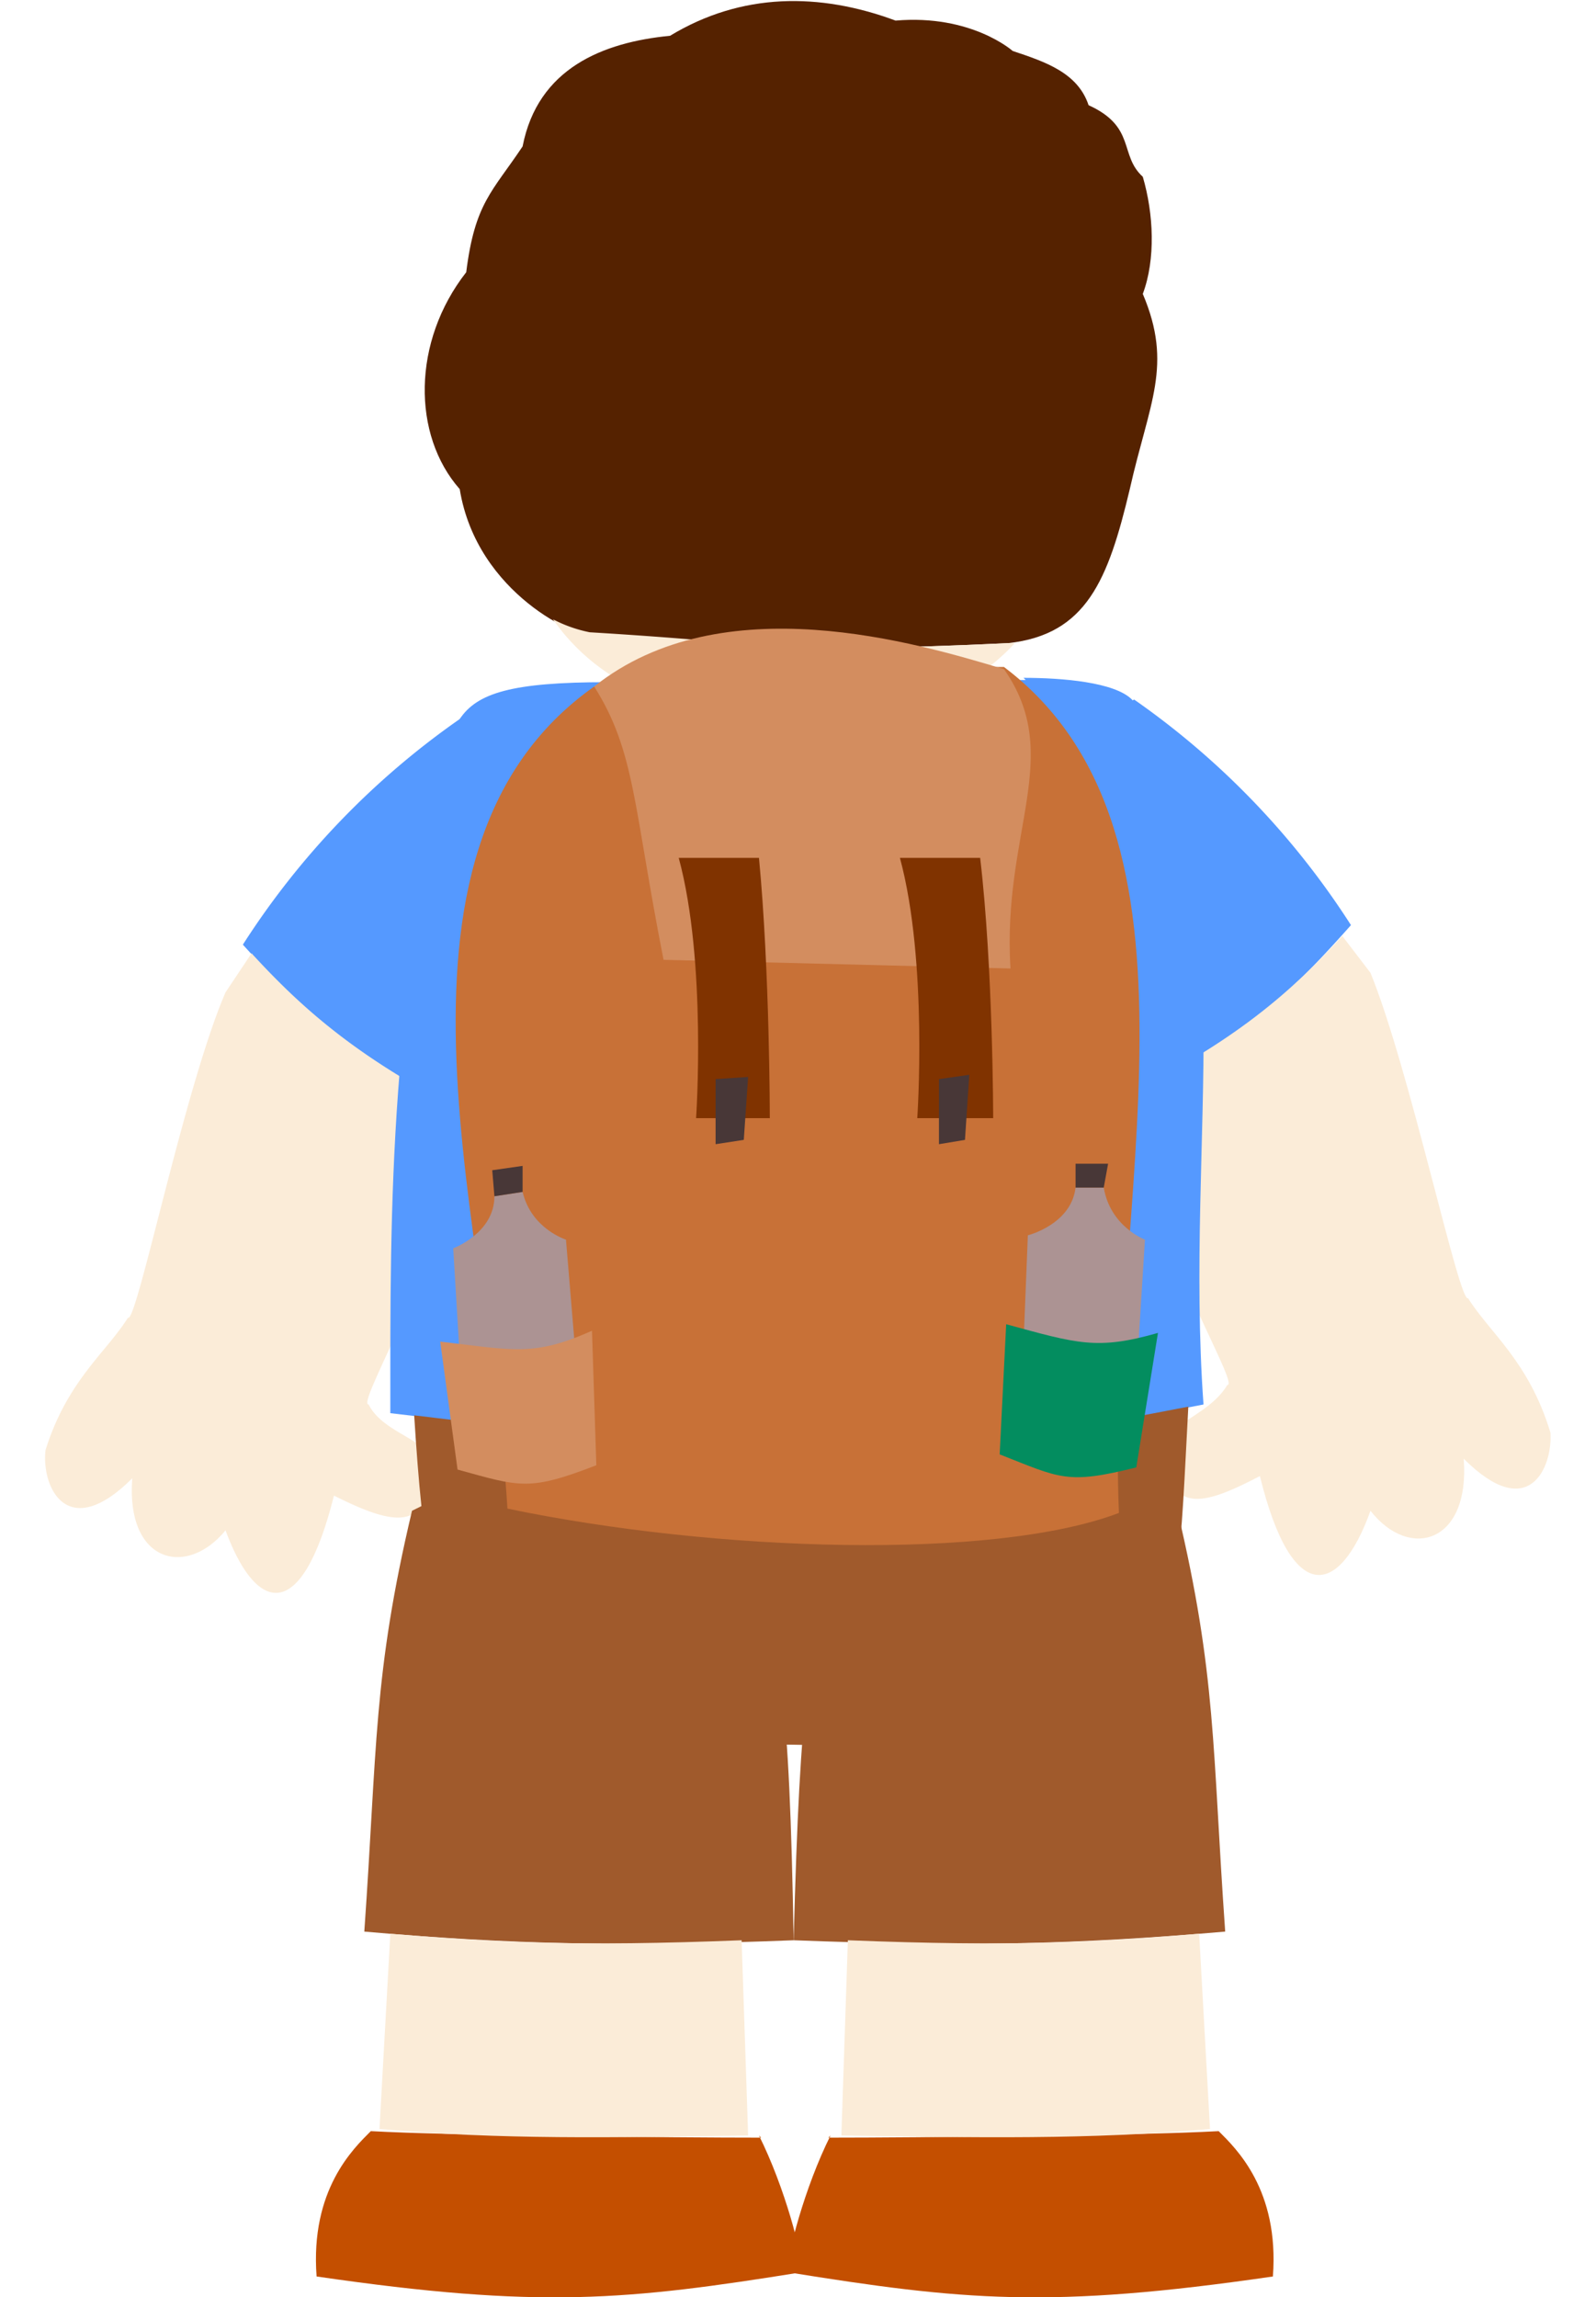<svg width="27.8" height="40" viewBox="0 0 7.36 10.58" xmlns="http://www.w3.org/2000/svg">
    <path d="M2.72 2.92c-.04.02-.52-.18-.6-.67-.22-.25-.22-.68.03-1 .04-.32.12-.37.26-.58.07-.36.37-.48.68-.51.33-.2.69-.2 1.04-.07.35-.03.54.14.54.14.15.05.3.1.35.25.22.1.14.23.25.33.05.17.06.38 0 .54.14.33.03.5-.06.9-.1.42-.2.67-.56.71-1.06.05-1.09 0-1.93-.04z" fill="#520"/>
    <path d="M2.13 3.3c.04.05.8-.06 1 .92-.23.34-.6.8-.76 1.01-.62-.3-.77-.35-1.25-.88a3.7 3.7 0 011-1.04z" fill="#59f"/>
    <path d="M1.95 6.68c.05.04.07.1.03.18-.05.19-.2.15-.44.03-.15.6-.36.54-.5.16-.18.22-.46.15-.43-.24-.3.3-.42.04-.4-.13.1-.32.28-.45.38-.61.04.03.26-1.06.45-1.5l.12-.18c.23.25.5.5 1.06.77-.03.02-.06.03-.08.06-.1.6-.5 1.25-.44 1.25.05.1.18.14.25.2zM2.55 2.85c.25.36.7.48 1.16.47.38 0 .73-.1.97-.36h-.03c-1.06.05-1.09 0-1.93-.05a.63.63 0 01-.17-.06z" fill="#fbecd8"/>
    <path d="M5.23 3.22c-.05.04-.8-.06-1 .92.22.33.6.8.76 1 .61-.3.77-.35 1.24-.88a3.7 3.7 0 00-1-1.04z" fill="#59f"/>
    <path d="M5.4 6.59c-.04.04-.07.1-.02.18.05.2.2.15.43.03.15.61.37.55.51.16.18.23.46.15.43-.24.3.3.41.04.4-.12-.1-.33-.28-.46-.38-.62-.04.03-.27-1.06-.45-1.5l-.13-.17c-.23.25-.49.49-1.05.76l.08.06c.09.6.5 1.25.44 1.25-.06.1-.18.15-.25.21z" fill="#fbecd8"/>
    <path d="M4.73 3.13h-.15c-.24.26-.3.24-.83.27-.63 0-.73-.1-.93-.26H2.8c-.44 0-.6.05-.68.17-.33 1.25-.32 2.25-.32 3.2 1.96.23 2.1.28 3.75-.04-.09-1.25.2-2.41-.33-3.25-.08-.08-.32-.1-.5-.1z" fill="#59f"/>
    <path d="M4.58 3.13c-.47-.02-1.15 0-1.77 0 .21.16.3.27.94.27.53-.03.59-.02.83-.27z" fill="#fbecd8"/>
    <path d="M5.48 6.48c-1.55.3-1.74.26-3.57.04.08 1.25.18 1.5 1.84 1.52 1.73.02 1.66-.28 1.73-1.56z" fill="#a05a2c"/>
    <path d="M3.83 9.84c-.12.24-.2.55-.2.63.81.13 1.21.17 2.24.02.03-.4-.17-.59-.25-.67-.36.02-1.39.03-1.8.03z" fill="#c44f00"/>
    <path d="M5.43 6.96c-.84-.43-1.55.08-1.55.08-.15.55-.19.76-.22 1.9.78.03 1.3.02 1.99-.04-.06-.85-.04-1.18-.22-1.94z" fill="#a05a2c"/>
    <path d="M3.88 9.84l.03-.9c.76.03 1.14.01 1.62-.03l.05.9c-.55.05-1.08.04-1.7.03z" fill="#fbecd8"/>
    <path d="M3.5 9.84c.12.24.2.55.2.63-.81.13-1.21.17-2.24.02-.03-.4.17-.59.25-.67.36.02 1.39.03 1.8.03z" fill="#c44f00"/>
    <path d="M1.9 6.96c.84-.43 1.55.08 1.55.08.15.55.19.76.21 1.9-.77.03-1.3.02-1.98-.04.06-.85.04-1.18.22-1.94z" fill="#a05a2c"/>
    <path d="M3.45 9.84l-.03-.9c-.76.03-1.14.01-1.62-.03l-.05.9c.55.05 1.08.04 1.7.03z" fill="#fbecd8"/>
    <path d="M2.34 6.95c.96.2 2.24.24 2.82.02-.06-1.39.49-3.13-.53-3.9-.75 0-1.06 0-1.89.09-1.09.77-.47 2.57-.4 3.79z" fill="#c87137"/>
    <path d="M2.74 3.16c.19.3.18.55.32 1.26l1.6.04c-.04-.63.25-.98-.03-1.38-.4-.12-1.3-.39-1.89.08z" fill="#d38d5f"/>
    <path d="M3.13 3.95c.13.48.08 1.2.08 1.2h.34s0-.68-.05-1.2z" fill="#803300"/>
    <path d="M2.12 6.25l-.03-.5s.19-.07.19-.24l.13-.02c.04.17.2.22.2.22l.04.48c-.17.1-.3.15-.53.05z" fill="#ac9393"/>
    <path d="M2.03 6.18c.34.04.43.07.7-.05l.02.62c-.31.12-.35.1-.64.02z" fill="#d38d5f"/>
    <path d="M2.28 5.51l.13-.02v-.12l-.14.02zM3.3 4.97v.3l.13-.02.02-.29z" fill="#483737"/>
    <path d="M4.15 3.95c.13.48.08 1.2.08 1.2h.35s0-.69-.06-1.2z" fill="#803300"/>
    <path d="M4.33 4.97v.3l.12-.02.02-.3z" fill="#483737"/>
    <path d="M4.72 6.19l.02-.5s.2-.05.22-.22h.13c.03.18.19.24.19.24l-.03.48c-.18.08-.3.11-.53 0z" fill="#ac9393"/>
    <path d="M4.64 6.1c.33.09.42.12.7.04l-.1.62c-.32.08-.35.05-.63-.06z" fill="#038d5f"/>
    <path d="M4.96 5.47h.13l.02-.11h-.15z" fill="#483737"/>
</svg>
